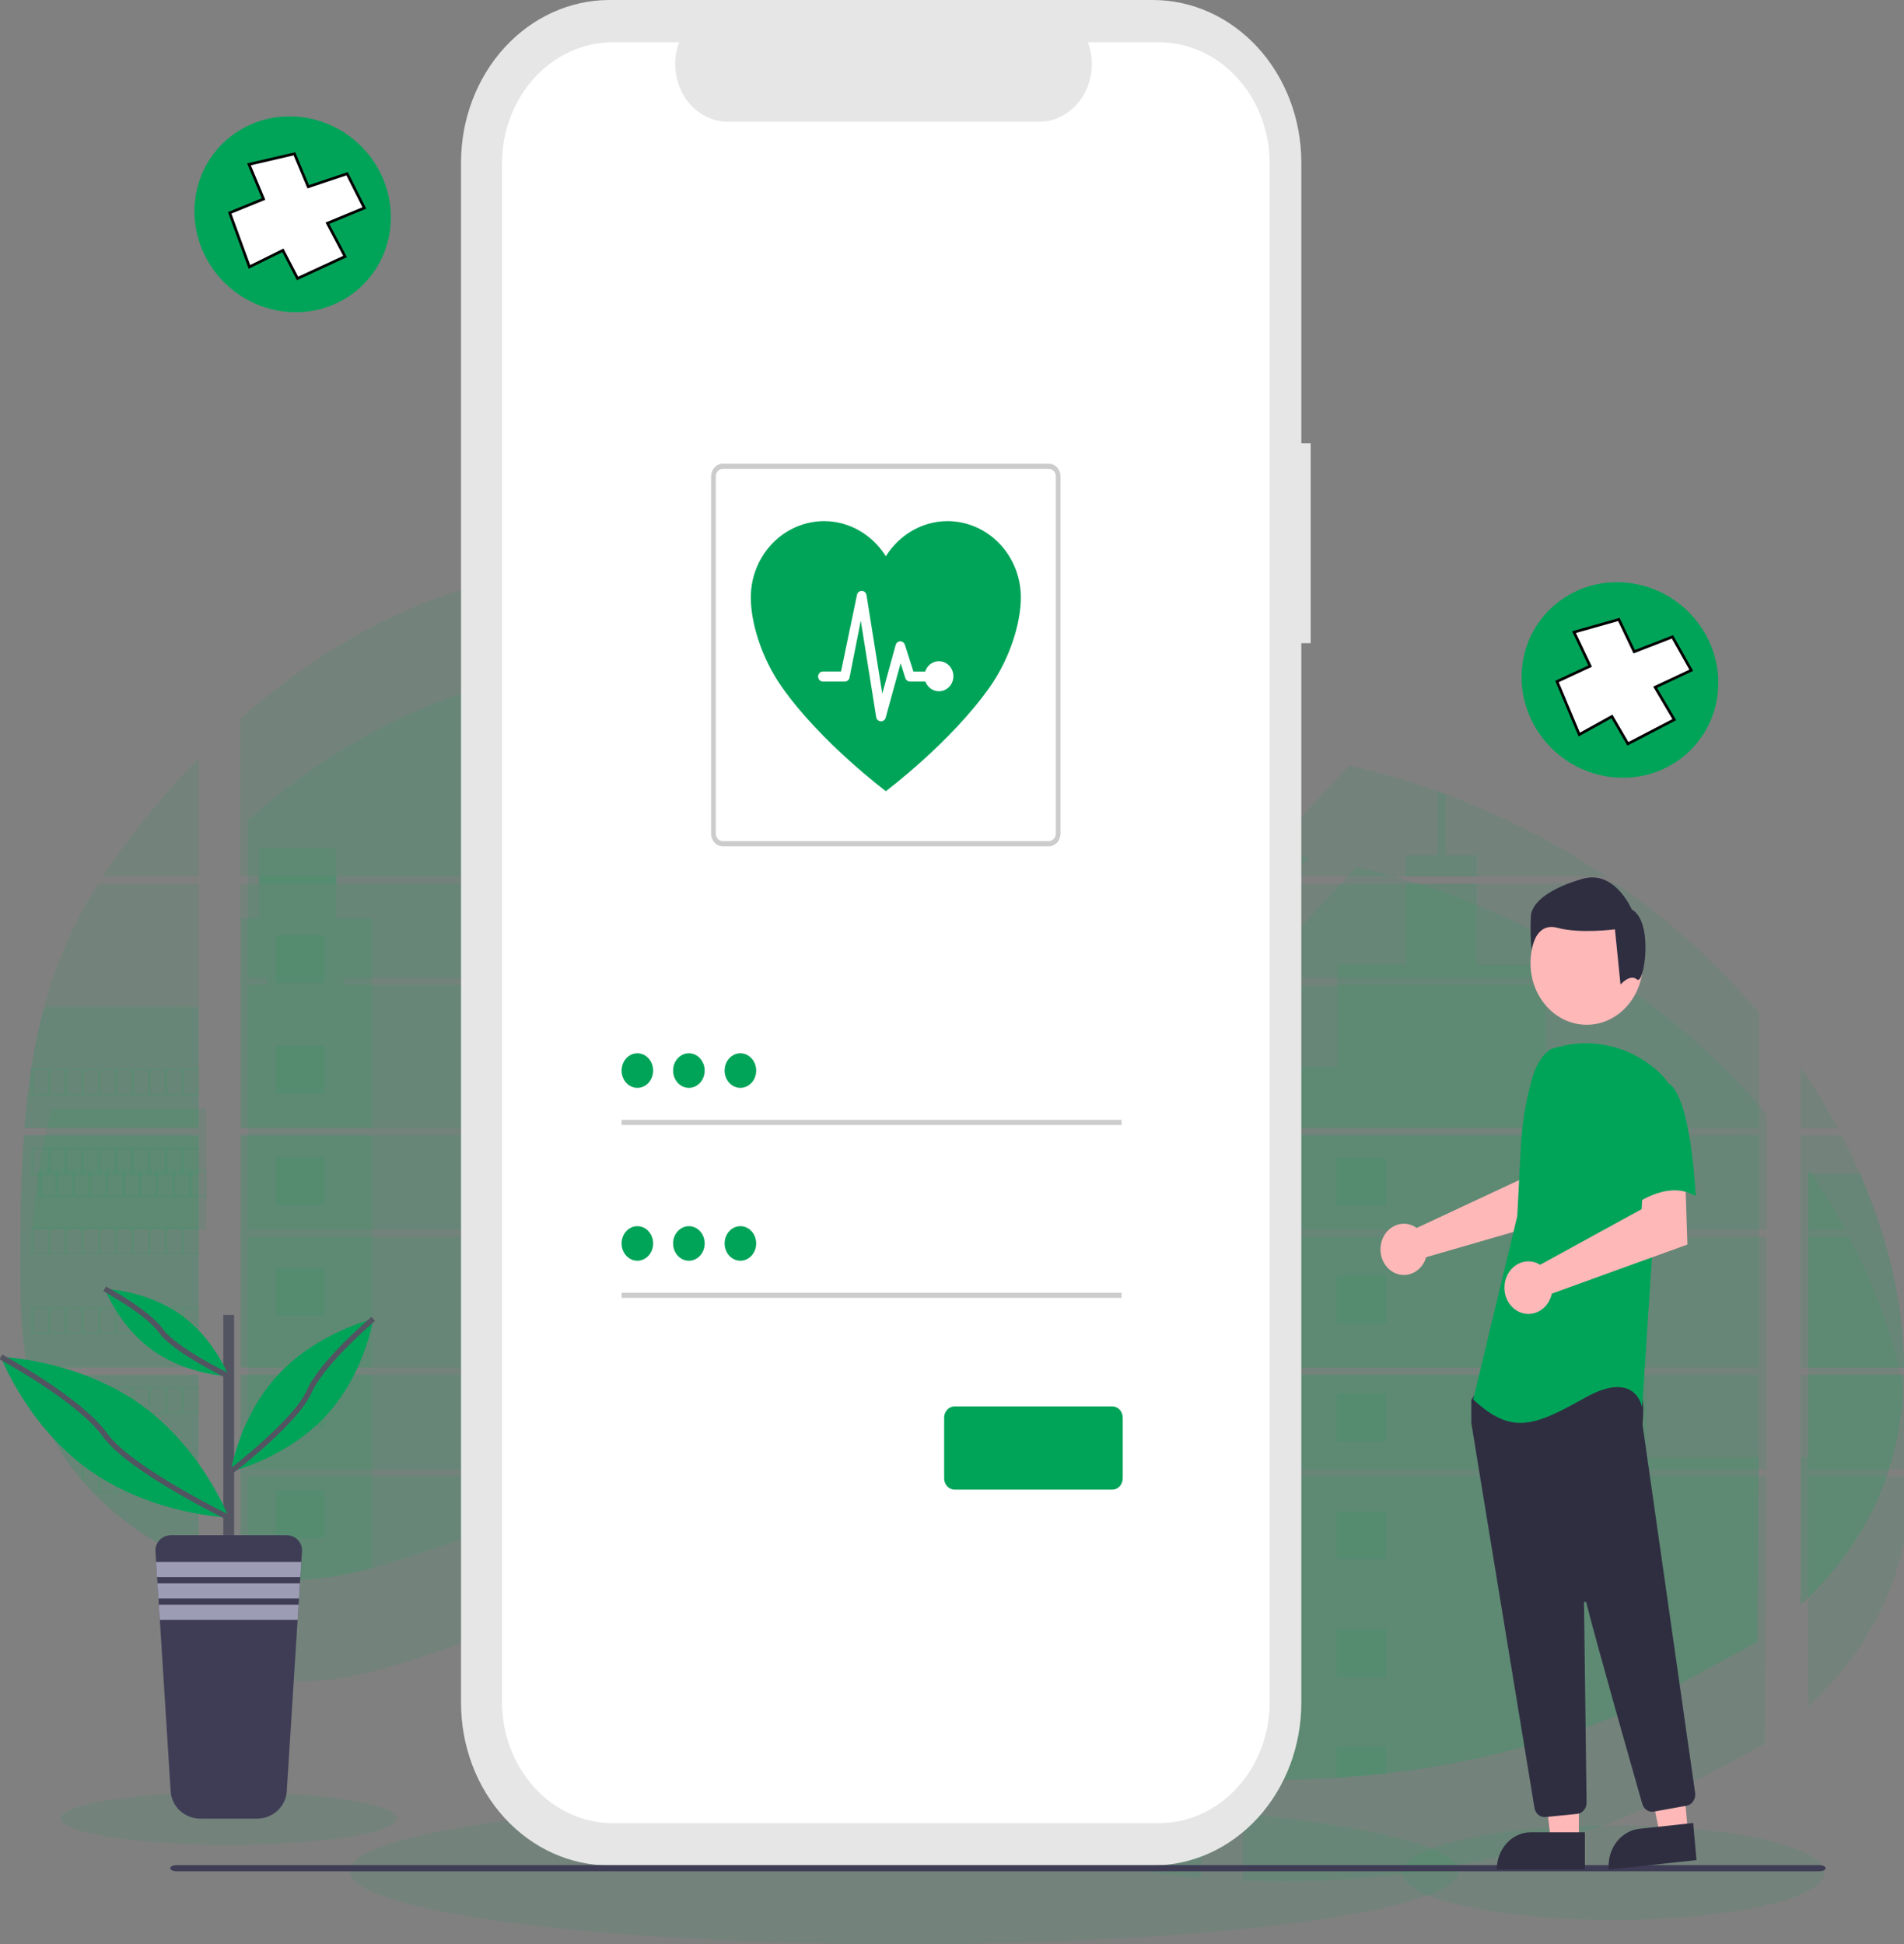 <svg width="705" height="720" viewBox="0 0 705 720" fill="none" xmlns="http://www.w3.org/2000/svg">
<rect x="0" y="0" width="705" height="720" fill="#808080" stroke="none"/>
<g id="Group 102">
<g id="Frame" clip-path="url(#clip0)">
<path id="Vector" opacity="0.1" d="M8.83 420.419H73.579V506.484H13.57C13.411 507.368 13.258 508.257 13.092 509.147H73.579V578.557C73.471 578.526 73.375 578.488 73.273 578.451C71.563 577.792 69.866 577.095 68.169 576.348L67.084 575.869C65.383 575.085 63.682 574.256 61.981 573.38C61.387 573.075 60.794 572.758 60.207 572.435C50.762 567.275 42.182 560.737 34.764 553.048C34.547 552.842 34.343 552.625 34.126 552.426C33.093 551.331 32.078 550.223 31.096 549.091L30.011 547.846C28.85 546.459 27.727 545.034 26.636 543.591C26.477 543.379 26.323 543.168 26.158 542.968C21.721 536.969 18.037 530.473 15.184 523.619C15.095 523.414 15.018 523.19 14.935 522.997C14.059 520.798 13.283 518.579 12.607 516.339C12.313 515.4 12.033 514.473 11.79 513.496C11.701 513.21 11.624 512.93 11.554 512.65C7.93 498.856 7.503 484.528 7.503 470.299C7.503 468.637 7.503 466.97 7.503 465.321C7.503 459.566 7.573 453.774 7.675 447.988C7.675 446.488 7.739 444.995 7.771 443.489C7.86 439.669 7.988 435.849 8.154 432.029C8.192 430.965 8.243 429.907 8.3 428.849C8.3 428.24 8.332 427.63 8.396 427.02C8.549 424.805 8.677 422.609 8.83 420.419Z" fill="#00A459"/>
<path id="Vector_2" opacity="0.1" d="M73.579 324.592H38.062C43.835 315.779 50.144 307.311 56.953 299.232C62.229 292.911 67.799 286.751 73.579 280.816V324.592Z" fill="#00A459"/>
<path id="Vector_3" opacity="0.1" d="M73.579 327.255V417.756H9.034C9.034 417.495 9.079 417.227 9.098 416.966C9.155 416.251 9.213 415.535 9.277 414.826C9.347 413.992 9.423 413.152 9.506 412.337C9.589 411.522 9.679 410.527 9.774 409.624C9.87 408.722 9.959 407.808 10.068 406.905C10.176 406.003 10.272 405.101 10.387 404.205C10.502 403.309 10.604 402.401 10.725 401.505C10.82 400.758 10.923 400.018 11.025 399.271C11.171 398.22 11.325 397.162 11.49 396.117C11.49 395.961 11.535 395.8 11.561 395.65C12.725 387.999 14.312 380.414 16.314 372.929C18.409 365.077 21.085 357.383 24.32 349.908C27.759 342.089 31.785 334.527 36.365 327.286L73.579 327.255Z" fill="#00A459"/>
<path id="Vector_4" opacity="0.1" d="M89.037 420.413V506.484H227.333V420.413H89.037ZM89.037 509.141V583.055C89.828 583.217 90.613 583.372 91.391 583.503C92.45 583.702 93.503 583.883 94.581 584.038C94.785 584.069 94.996 584.1 95.219 584.119C95.64 584.188 96.074 584.244 96.495 584.3C97.561 584.443 98.62 584.561 99.685 584.654C100.189 584.704 100.699 584.747 101.21 584.785L102.441 584.878C103.111 584.928 103.775 584.965 104.432 584.984C104.84 584.984 105.248 585.021 105.669 585.034C105.988 585.034 106.307 585.034 106.639 585.034C106.971 585.034 107.443 585.034 107.845 585.034C108.394 585.034 108.942 585.034 109.485 585.034H110.218C110.767 585.034 111.316 585.034 111.858 584.984H111.896C112.273 584.984 112.655 584.984 113.038 584.934C113.144 584.94 113.251 584.94 113.357 584.934C113.676 584.934 113.995 584.934 114.301 584.891H114.525L116.662 584.729C117.364 584.667 118.072 584.586 118.786 584.511L120.241 584.343C126.159 583.534 132.011 582.32 137.754 580.71C150.654 577.201 163.273 572.292 176.167 568.695C192.837 564.06 211.256 561.783 227.365 567.451V509.141H89.037ZM227.333 324.592V210.006C212.192 209.846 197.092 211.573 182.4 215.145C147.381 223.725 115.96 242.334 89.037 266.101V324.586H95.978V327.242H89.037V417.756H227.333V327.249H124.477V324.592H227.333ZM404.968 285.886C396.304 285.588 387.691 282.912 379.901 278.781C365.004 270.88 353.106 258.679 339.81 248.382C312.185 226.936 277.926 213.994 242.779 210.784V324.592H440.204L440.695 324.088L404.968 285.886ZM422.953 282.776L442.022 303.183V277.425C435.636 278.196 430.041 280.032 422.978 282.751L422.953 282.776ZM442.022 601.409V509.141H401.389C401.28 508.749 401.172 508.351 401.044 507.953C401.165 508.351 401.267 508.749 401.382 509.141H242.804V575.869C244.31 576.958 245.797 578.103 247.27 579.266C248.859 580.51 250.428 581.823 252.004 583.111L253.593 584.393C254.352 585.015 255.118 585.637 255.89 586.222C257.421 587.433 258.967 588.628 260.528 589.806C261.3 590.428 262.091 590.988 262.875 591.573C275.334 600.862 288.475 609.244 302.195 616.653C305.27 618.312 308.372 619.931 311.503 621.512C313.589 622.551 315.688 623.584 317.793 624.585C320.958 626.091 324.148 627.543 327.363 628.94C357.008 641.918 388.355 650.823 420.509 655.401C427.65 656.43 434.819 657.239 442.016 657.828V601.403H442.654L442.022 601.409ZM242.804 327.249V417.756H442.047V327.249H242.804ZM242.804 420.413V506.484H442.047V420.413H242.804ZM457.512 277.313V306.045L481.851 280.001C473.787 278.731 465.674 277.825 457.512 277.282V277.313ZM457.512 420.444V506.484H651.3V420.413L457.512 420.444ZM650.592 608.241L651.275 509.141H457.512V658.817C469.994 659.329 482.496 659.183 494.962 658.382V658.382H495.179C501.133 658.017 507.06 657.486 512.96 656.789H513.094C544.566 653.217 575.34 645.209 604.453 633.016L650.592 608.241ZM688.667 434.586C687.94 432.912 687.181 431.251 686.409 429.609C684.967 426.498 683.442 423.474 681.873 420.45H666.752V506.484H704.981C704.961 482.12 698.639 457.233 688.686 434.555L688.667 434.586ZM666.752 509.172V594.41C677.522 584.343 686.619 572.827 693.171 559.661C701.051 543.808 704.655 526.643 704.949 509.16L666.752 509.172ZM666.752 395.364V417.762H680.456C676.311 410.052 671.743 402.565 666.772 395.333L666.752 395.364ZM535.327 294.199C534.319 293.825 533.311 293.446 532.297 293.079C521.598 289.226 510.666 286.022 499.562 283.485L462.316 323.348L461.602 324.088L462.08 324.598H594.641C576.179 312.205 556.275 301.99 535.347 294.168L535.327 294.199ZM598.526 327.28H460.23L457.512 329.706V417.756H481.335H481.373H651.326V375.106C635.952 356.973 618.207 340.884 598.545 327.249L598.526 327.28Z" fill="#00A459"/>
<path id="Vector_5" opacity="0.1" d="M73.579 372.904V417.756H9.034C9.034 417.495 9.079 417.227 9.098 416.966C9.155 416.25 9.213 415.535 9.277 414.826C9.347 413.992 9.423 413.152 9.506 412.337C9.589 411.522 9.679 410.526 9.774 409.624C9.87 408.722 9.959 407.808 10.068 406.905C10.176 406.003 10.272 405.101 10.387 404.205C10.502 403.309 10.604 402.401 10.725 401.505C10.82 400.758 10.923 400.018 11.025 399.271C11.171 398.22 11.325 397.162 11.49 396.117C11.49 395.961 11.535 395.8 11.561 395.65C12.725 387.999 14.312 380.414 16.314 372.929L73.579 372.904Z" fill="#00A459"/>
<path id="Vector_6" opacity="0.1" d="M8.83 420.419H73.579V506.484H13.57C13.411 507.368 13.258 508.257 13.092 509.147H73.579V578.557C73.471 578.526 73.375 578.488 73.273 578.451C71.563 577.792 69.866 577.095 68.169 576.348L67.084 575.869C65.383 575.085 63.682 574.256 61.981 573.38C61.387 573.075 60.794 572.758 60.207 572.435C50.762 567.275 42.182 560.737 34.764 553.048C34.547 552.842 34.343 552.625 34.126 552.426C33.093 551.331 32.078 550.223 31.096 549.091L30.011 547.846C28.85 546.459 27.727 545.034 26.636 543.591C26.477 543.379 26.323 543.168 26.158 542.968C21.721 536.969 18.037 530.473 15.184 523.619C15.095 523.414 15.018 523.19 14.935 522.997C14.059 520.798 13.283 518.579 12.607 516.339C12.313 515.4 12.033 514.473 11.79 513.496C11.701 513.21 11.624 512.93 11.554 512.65C7.93 498.856 7.503 484.528 7.503 470.299C7.503 468.637 7.503 466.97 7.503 465.321C7.503 459.566 7.573 453.774 7.675 447.988C7.675 446.488 7.739 444.995 7.771 443.489C7.86 439.669 7.988 435.849 8.154 432.029C8.192 430.965 8.243 429.907 8.3 428.849C8.3 428.24 8.332 427.63 8.396 427.02C8.549 424.805 8.677 422.609 8.83 420.419Z" fill="#00A459"/>
<path id="Vector_7" opacity="0.1" d="M137.722 340.208V417.756H89.037V340.208H95.978V313.953H124.471V340.208H137.722Z" fill="#00A459"/>
<path id="Vector_8" opacity="0.1" d="M137.722 420.413H89.044V506.478H137.722V420.413Z" fill="#00A459"/>
<path id="Vector_9" opacity="0.1" d="M89.037 509.147H137.722V580.697C131.979 582.306 126.127 583.518 120.209 584.324L118.754 584.499C118.04 584.579 117.332 584.648 116.63 584.716C115.928 584.785 115.201 584.834 114.493 584.878H114.269C113.963 584.878 113.631 584.915 113.332 584.922H113.006C112.623 584.922 112.241 584.959 111.858 584.971C111.316 585.002 110.773 585.009 110.218 585.015C109.982 585.015 109.759 585.015 109.523 585.015C108.974 585.015 108.432 585.015 107.883 585.015H106.677C106.352 585.015 106.039 585.015 105.701 585.015L104.47 584.971C103.832 584.971 103.143 584.903 102.479 584.859L101.255 584.772L99.73 584.635C98.658 584.542 97.593 584.424 96.54 584.281L95.264 584.107L94.626 584.019C93.56 583.858 92.508 583.683 91.436 583.484C90.651 583.354 89.873 583.192 89.082 583.036L89.037 509.147Z" fill="#00A459"/>
<path id="Vector_10" opacity="0.1" d="M442.048 331.05H401.906V417.75H442.048V331.05Z" fill="#00A459"/>
<path id="Vector_11" opacity="0.1" d="M442.054 420.413V506.484H242.804V469.359H348.933V491.26H401.905V420.413H442.054Z" fill="#00A459"/>
<path id="Vector_12" opacity="0.1" d="M442.685 601.428H442.047V657.89C434.859 657.297 427.693 656.49 420.547 655.47C388.377 650.877 357.017 641.953 327.363 628.953C318.801 625.195 310.414 621.093 302.201 616.646C288.482 609.234 275.338 600.852 262.875 591.567C259.745 589.227 256.655 586.834 253.605 584.387C251.494 582.688 249.395 580.946 247.27 579.254C245.796 578.09 244.31 576.946 242.804 575.851V509.147H401.376C401.267 508.749 401.159 508.351 401.044 507.959C401.165 508.351 401.28 508.749 401.388 509.147H442.047V601.391C442.264 601.397 442.475 601.416 442.685 601.428Z" fill="#00A459"/>
<path id="Vector_13" opacity="0.1" d="M546.741 324.592H520.584V316.665H532.31V293.054C533.327 293.415 534.339 293.786 535.347 294.168V316.665H546.741V324.592Z" fill="#00A459"/>
<path id="Vector_14" opacity="0.1" d="M609.761 417.756H481.347C481.347 417.756 481.347 417.756 481.392 417.787L481.335 417.756H457.512V331.056H464.262V395.14H495.109V357.188H520.59V327.255H546.747V357.212H572.228V395.165H609.761V417.756Z" fill="#00A459"/>
<path id="Vector_15" opacity="0.1" d="M457.512 420.413V506.484H609.761V420.413H457.512ZM651.09 607.799L651.3 539.671H609.761V509.185H457.512V658.817C469.994 659.329 482.496 659.183 494.962 658.382V658.382H495.179C501.133 658.017 507.06 657.486 512.96 656.789H513.094C544.566 653.217 575.34 645.209 604.453 633.016" fill="#00A459"/>
<path id="Vector_16" opacity="0.1" d="M669.458 509.147H704.974C704.662 526.624 701.064 543.79 693.191 559.643C686.639 572.814 677.535 584.331 666.778 594.391V539.64H669.458V509.147Z" fill="#00A459"/>
<path id="Vector_17" opacity="0.1" d="M704.993 506.484H669.458V434.555H688.686C698.639 457.233 704.961 482.12 704.993 506.484Z" fill="#00A459"/>
<path id="Vector_18" opacity="0.1" d="M442.054 355.153H420.548V382.336H442.054V355.153Z" fill="#00A459"/>
<path id="Vector_19" opacity="0.1" d="M442.054 411.497H420.548V417.756H442.054V411.497Z" fill="#00A459"/>
<path id="Vector_20" opacity="0.1" d="M442.054 420.413H420.548V438.674H442.054V420.413Z" fill="#00A459"/>
<path id="Vector_21" opacity="0.1" d="M442.054 467.841H420.548V495.024H442.054V467.841Z" fill="#00A459"/>
<path id="Vector_22" opacity="0.1" d="M442.054 524.185H420.548V551.368H442.054V524.185Z" fill="#00A459"/>
<path id="Vector_23" opacity="0.1" d="M442.048 601.391C442.265 601.391 442.475 601.391 442.686 601.428H442.048V607.743H420.548V580.529H442.048V601.391Z" fill="#00A459"/>
<path id="Vector_24" opacity="0.1" d="M442.048 636.861V657.859C434.86 657.266 427.693 656.459 420.548 655.439V636.861H442.048Z" fill="#00A459"/>
<path id="Vector_25" opacity="0.1" d="M334.974 504.487H242.804V506.484H334.974V504.487Z" fill="#00A459"/>
<path id="Vector_26" opacity="0.1" d="M334.974 509.141H242.804V516.794H334.974V509.141Z" fill="#00A459"/>
<path id="Vector_27" opacity="0.1" d="M334.974 541.88H242.804V554.186H334.974V541.88Z" fill="#00A459"/>
<path id="Vector_28" opacity="0.1" d="M334.968 579.272V591.579H262.876C259.745 589.248 256.653 586.855 253.599 584.399C251.488 582.701 249.395 580.958 247.264 579.272H334.968Z" fill="#00A459"/>
<path id="Vector_29" opacity="0.1" d="M334.968 616.659V628.953H327.357C318.804 625.191 310.418 621.087 302.201 616.64L334.968 616.659Z" fill="#00A459"/>
<path id="Vector_30" opacity="0.1" d="M513.113 428.756H494.969V446.451H513.113V428.756Z" fill="#00A459"/>
<path id="Vector_31" opacity="0.1" d="M120.254 346.312H102.109V364.007H120.254V346.312Z" fill="#00A459"/>
<path id="Vector_32" opacity="0.1" d="M120.254 387.413H102.109V405.107H120.254V387.413Z" fill="#00A459"/>
<path id="Vector_33" opacity="0.1" d="M120.254 428.514H102.109V446.208H120.254V428.514Z" fill="#00A459"/>
<path id="Vector_34" opacity="0.1" d="M120.254 469.608H102.109V487.303H120.254V469.608Z" fill="#00A459"/>
<path id="Vector_35" opacity="0.1" d="M120.254 510.709H102.109V528.403H120.254V510.709Z" fill="#00A459"/>
<path id="Vector_36" opacity="0.1" d="M120.254 551.81H102.109V569.504H120.254V551.81Z" fill="#00A459"/>
<path id="Vector_37" opacity="0.1" d="M582.379 428.756H564.234V446.451H582.379V428.756Z" fill="#00A459"/>
<path id="Vector_38" opacity="0.1" d="M513.113 472.402H494.969V490.096H513.113V472.402Z" fill="#00A459"/>
<path id="Vector_39" opacity="0.1" d="M582.379 472.402H564.234V490.096H582.379V472.402Z" fill="#00A459"/>
<path id="Vector_40" opacity="0.1" d="M513.113 516.041H494.969V533.735H513.113V516.041Z" fill="#00A459"/>
<path id="Vector_41" opacity="0.1" d="M582.379 516.041H564.234V533.735H582.379V516.041Z" fill="#00A459"/>
<path id="Vector_42" opacity="0.1" d="M513.113 559.686H494.969V577.381H513.113V559.686Z" fill="#00A459"/>
<path id="Vector_43" opacity="0.1" d="M582.379 559.686H564.234V577.381H582.379V559.686Z" fill="#00A459"/>
<path id="Vector_44" opacity="0.1" d="M513.113 603.332H494.969V621.026H513.113V603.332Z" fill="#00A459"/>
<path id="Vector_45" opacity="0.1" d="M582.379 603.332H564.234V621.026H582.379V603.332Z" fill="#00A459"/>
<path id="Vector_46" opacity="0.1" d="M494.969 658.382V646.971H513.107V656.758L494.969 658.382Z" fill="#00A459"/>
<path id="Vector_47" opacity="0.1" d="M11.483 395.638V405.761H73.579V395.638H11.483ZM17.672 405.126H12.606V396.26H17.71L17.672 405.126ZM23.854 405.126H18.75V396.26H23.854V405.126ZM30.023 405.126H24.919V396.26H30.023V405.126ZM36.205 405.126H31.108V396.26H36.212L36.205 405.126ZM42.381 405.126H37.277V396.26H42.381V405.126ZM48.563 405.126H43.459V396.26H48.563V405.126ZM54.745 405.126H49.641V396.26H54.745V405.126ZM60.921 405.126H55.817V396.26H60.921V405.126ZM67.097 405.126H61.993V396.26H67.097V405.126ZM73.272 405.126H68.168V396.26H73.272V405.126Z" fill="#00A459"/>
<path id="Vector_48" opacity="0.1" d="M91.835 458.023V544.094H230.132V458.023H91.835ZM91.835 546.751V620.665C92.627 620.827 93.411 620.983 94.19 621.113C95.249 621.312 96.301 621.493 97.379 621.648C97.584 621.679 97.794 621.711 98.017 621.729C98.439 621.798 98.872 621.854 99.293 621.91C100.359 622.053 101.418 622.171 102.483 622.264C102.987 622.314 103.498 622.358 104.008 622.395L105.24 622.488C105.909 622.538 106.573 622.575 107.23 622.594C107.638 622.594 108.047 622.631 108.468 622.644C108.787 622.644 109.106 622.644 109.437 622.644C109.769 622.644 110.241 622.644 110.643 622.644C111.192 622.644 111.741 622.644 112.283 622.644H113.017C113.565 622.644 114.114 622.644 114.656 622.594H114.694C115.071 622.594 115.454 622.594 115.836 622.544C115.943 622.55 116.049 622.55 116.155 622.544C116.474 622.544 116.793 622.544 117.1 622.501H117.323L119.46 622.339C120.162 622.277 120.87 622.196 121.585 622.121L123.039 621.953C128.957 621.145 134.809 619.93 140.552 618.32C153.452 614.811 166.071 609.902 178.965 606.306C195.636 601.67 214.054 599.393 230.164 605.061V546.751H91.835ZM230.132 362.202V247.616C214.991 247.456 199.891 249.183 185.198 252.755C150.179 261.335 118.758 279.944 91.835 303.712V362.196H98.777V364.852H91.835V455.366H230.132V364.859H127.276V362.202H230.132ZM407.766 323.497C399.102 323.198 390.489 320.523 382.7 316.391C367.803 308.49 355.904 296.289 342.609 285.992C314.984 264.546 280.724 251.604 245.577 248.394V362.202H443.002L443.493 361.698L407.766 323.497ZM425.751 320.386L444.82 340.793V315.035C438.434 315.807 432.839 317.642 425.776 320.361L425.751 320.386ZM444.82 639.019V546.751H404.187C404.078 546.359 403.97 545.961 403.842 545.563C403.964 545.961 404.066 546.359 404.181 546.751H245.603V613.479C247.108 614.568 248.595 615.713 250.069 616.876C251.657 618.121 253.227 619.433 254.803 620.721L256.391 622.003C257.15 622.625 257.916 623.247 258.688 623.832C260.219 625.043 261.765 626.238 263.326 627.416C264.098 628.038 264.889 628.598 265.674 629.183C278.132 638.472 291.274 646.854 304.993 654.263C308.068 655.922 311.171 657.542 314.301 659.122C316.387 660.161 318.486 661.194 320.592 662.195C323.756 663.701 326.946 665.153 330.161 666.551C359.806 679.528 391.154 688.433 423.307 693.012C430.449 694.04 437.617 694.849 444.814 695.438V639.013H445.452L444.82 639.019ZM245.603 364.859V455.366H444.846V364.859H245.603ZM245.603 458.023V544.094H444.846V458.023H245.603ZM460.311 314.923V343.655L484.65 317.611C476.586 316.342 468.473 315.435 460.311 314.892V314.923ZM460.311 458.054V544.094H654.099V458.023L460.311 458.054ZM653.391 645.851L654.073 546.751H460.311V696.427C472.793 696.939 485.294 696.793 497.76 695.992V695.992H497.977C503.932 695.627 509.859 695.096 515.758 694.399H515.892C547.364 690.827 578.138 682.819 607.251 670.626L653.391 645.851ZM691.466 472.196C690.738 470.522 689.979 468.861 689.207 467.219C687.765 464.108 686.24 461.084 684.671 458.06H669.551V544.094H707.779C707.76 519.73 701.437 494.843 691.485 472.165L691.466 472.196ZM669.551 546.782V632.02C680.32 621.953 689.418 610.437 695.97 597.272C703.849 581.419 707.453 564.253 707.747 546.77L669.551 546.782ZM669.551 432.974V455.372H683.255C679.109 447.662 674.541 440.175 669.57 432.943L669.551 432.974ZM538.126 331.809C537.118 331.436 536.11 331.056 535.095 330.689C524.397 326.836 513.464 323.632 502.36 321.095L465.115 360.958L464.4 361.698L464.879 362.208H597.439C578.977 349.815 559.073 339.6 538.145 331.778L538.126 331.809ZM601.325 364.89H463.028L460.311 367.316V455.366H484.133H484.171H654.124V412.716C638.75 394.584 621.006 378.494 601.344 364.859L601.325 364.89Z" fill="#00A459"/>
<path id="Vector_49" opacity="0.1" d="M76.377 410.514V455.366H11.832C11.832 455.105 11.877 454.837 11.896 454.576C11.953 453.861 12.011 453.145 12.075 452.436C12.145 451.602 12.221 450.762 12.304 449.947C12.387 449.132 12.476 448.137 12.572 447.234C12.668 446.332 12.757 445.418 12.866 444.516C12.974 443.613 13.07 442.711 13.185 441.815C13.299 440.919 13.402 440.011 13.523 439.115C13.618 438.368 13.72 437.628 13.822 436.882C13.969 435.83 14.122 434.772 14.288 433.727C14.288 433.572 14.333 433.41 14.358 433.26C15.523 425.609 17.11 418.024 19.111 410.539L76.377 410.514Z" fill="#00A459"/>
<path id="Vector_50" opacity="0.1" d="M14.282 433.248V443.371H76.377V433.248H14.282ZM20.47 442.736H15.405V433.87H20.509L20.47 442.736ZM26.652 442.736H21.548V433.87H26.652V442.736ZM32.822 442.736H27.718V433.87H32.822V442.736ZM39.004 442.736H33.906V433.87H39.01L39.004 442.736ZM45.179 442.736H40.075V433.87H45.179V442.736ZM51.361 442.736H46.258V433.87H51.361V442.736ZM57.544 442.736H52.44V433.87H57.544V442.736ZM63.719 442.736H58.615V433.87H63.719V442.736ZM69.895 442.736H64.791V433.87H69.895V442.736ZM76.071 442.736H70.967V433.87H76.071V442.736Z" fill="#00A459"/>
<path id="Vector_51" opacity="0.1" d="M11.483 425.092V435.214H73.579V425.092H11.483ZM17.672 434.573H12.606V425.732H17.71L17.672 434.573ZM23.854 434.573H18.75V425.732H23.854V434.573ZM30.023 434.573H24.919V425.732H30.023V434.573ZM36.205 434.573H31.108V425.732H36.212L36.205 434.573ZM42.381 434.573H37.277V425.732H42.381V434.573ZM48.563 434.573H43.459V425.732H48.563V434.573ZM54.745 434.573H49.641V425.732H54.745V434.573ZM60.921 434.573H55.817V425.732H60.921V434.573ZM67.097 434.573H61.993V425.732H67.097V434.573ZM73.272 434.573H68.168V425.732H73.272V434.573Z" fill="#00A459"/>
<path id="Vector_52" opacity="0.1" d="M11.483 454.558V464.699H73.579V454.558H11.483ZM17.672 464.04H12.606V455.192H17.71L17.672 464.04ZM23.854 464.04H18.75V455.192H23.854V464.04ZM30.023 464.04H24.919V455.192H30.023V464.04ZM36.205 464.04H31.108V455.192H36.212L36.205 464.04ZM42.381 464.04H37.277V455.192H42.381V464.04ZM48.563 464.04H43.459V455.192H48.563V464.04ZM54.745 464.04H49.641V455.192H54.745V464.04ZM60.921 464.04H55.817V455.192H60.921V464.04ZM67.097 464.04H61.993V455.192H67.097V464.04ZM73.272 464.04H68.168V455.192H73.272V464.04Z" fill="#00A459"/>
<path id="Vector_53" opacity="0.1" d="M11.483 484.024V494.134H73.579V484.024H11.483ZM17.672 493.506H12.606V484.652H17.71L17.672 493.506ZM23.854 493.506H18.75V484.652H23.854V493.506ZM30.023 493.506H24.919V484.652H30.023V493.506ZM36.205 493.506H31.108V484.652H36.212L36.205 493.506ZM42.381 493.506H37.277V484.652H42.381V493.506ZM48.563 493.506H43.459V484.652H48.563V493.506ZM54.745 493.506H49.641V484.652H54.745V493.506ZM60.921 493.506H55.817V484.652H60.921V493.506ZM67.097 493.506H61.993V484.652H67.097V493.506ZM73.272 493.506H68.168V484.652H73.272V493.506Z" fill="#00A459"/>
<path id="Vector_54" opacity="0.1" d="M11.752 513.484C12 514.436 12.281 515.387 12.575 516.327V514.118H17.678V522.966H14.948C15.031 523.171 15.114 523.395 15.197 523.588H73.579V513.484H11.752ZM23.873 522.966H18.769V514.118H23.873V522.966ZM30.043 522.966H24.939V514.118H30.043V522.966ZM36.225 522.966H31.108V514.118H36.212L36.225 522.966ZM42.4 522.966H37.296V514.118H42.4V522.966ZM48.582 522.966H43.478V514.118H48.582V522.966ZM54.764 522.966H49.661V514.118H54.764V522.966ZM60.94 522.966H55.836V514.118H60.94V522.966ZM67.116 522.966H62.012V514.118H67.116V522.966ZM73.292 522.966H68.188V514.118H73.292V522.966Z" fill="#00A459"/>
<path id="Vector_55" opacity="0.1" d="M26.17 542.95C26.329 543.149 26.483 543.373 26.648 543.572H30.023V547.821C30.387 548.244 30.744 548.668 31.114 549.066V543.547H36.218V552.425H34.151C34.355 552.631 34.553 552.849 34.789 553.048H73.598V542.95H26.17ZM42.381 552.425H37.277V543.584H42.381V552.425ZM48.563 552.425H43.459V543.584H48.563V552.425ZM54.745 552.425H49.641V543.584H54.745V552.425ZM60.921 552.425H55.817V543.584H60.921V552.425ZM67.097 552.425H61.993V543.584H67.097V552.425ZM73.272 552.425H68.168V543.584H73.272V552.425Z" fill="#00A459"/>
<path id="Vector_56" opacity="0.1" d="M60.232 572.41C60.812 572.733 61.406 573.032 62.005 573.356V573.044H67.109V575.844L68.194 576.336V573.044H73.298V578.426C73.396 578.474 73.498 578.511 73.604 578.538V572.41H60.232Z" fill="#00A459"/>
<path id="Vector_57" opacity="0.1" d="M481.347 417.756H481.386H481.347ZM442.047 601.384H442.685H442.047ZM401.044 507.953C401.165 508.351 401.267 508.749 401.382 509.141C401.28 508.749 401.172 508.351 401.044 507.953ZM481.347 417.737H481.386H481.347ZM96.004 324.573V327.23H124.503V324.573H96.004ZM442.047 601.384H442.685H442.047ZM401.044 507.953C401.165 508.351 401.267 508.749 401.382 509.141C401.28 508.749 401.172 508.351 401.044 507.953ZM481.347 417.737H481.386H481.347ZM442.047 601.366H442.685H442.047ZM401.044 507.953C401.165 508.351 401.267 508.749 401.382 509.141C401.28 508.749 401.172 508.351 401.044 507.953Z" fill="#00A459"/>
<path id="Vector_58" opacity="0.1" d="M84.68 683.219C119.013 683.219 146.845 678.859 146.845 673.482C146.845 668.104 119.013 663.745 84.68 663.745C50.347 663.745 22.515 668.104 22.515 673.482C22.515 678.859 50.347 683.219 84.68 683.219Z" fill="#00A459"/>
<path id="Vector_59" d="M86.683 486.954H82.683V574.786H86.683V486.954Z" fill="#535461"/>
<path id="Vector_60" d="M111.82 574.519L111.571 578.476L111.214 584.075L111.067 586.402L110.716 592.002L110.563 594.329L110.206 599.928L106.174 663.434C105.998 666.166 104.762 668.731 102.716 670.605C100.671 672.48 97.969 673.524 95.162 673.525H74.198C71.391 673.524 68.69 672.48 66.646 670.605C64.601 668.73 63.366 666.166 63.192 663.434L59.179 599.885L58.822 594.285L58.675 591.958L58.318 586.359L58.172 584.032L57.814 578.432L57.559 574.475C57.515 573.714 57.63 572.951 57.899 572.235C58.168 571.518 58.584 570.863 59.121 570.309C59.659 569.755 60.307 569.314 61.026 569.013C61.745 568.712 62.519 568.557 63.301 568.558H106.18C106.959 568.565 107.729 568.727 108.441 569.035C109.154 569.343 109.794 569.79 110.322 570.348C110.851 570.907 111.256 571.565 111.514 572.282C111.771 573 111.876 573.761 111.82 574.519V574.519Z" fill="#3F3D56"/>
<path id="Vector_61" d="M111.571 578.476L111.214 584.057H58.146L57.789 578.476H111.571Z" fill="#9D9CB5"/>
<path id="Vector_62" d="M111.067 586.384L110.716 591.971H58.65L58.293 586.384H111.067Z" fill="#9D9CB5"/>
<path id="Vector_63" d="M110.563 594.304L110.212 599.885H59.154L58.797 594.304H110.563Z" fill="#9D9CB5"/>
<path id="Vector_64" d="M51.683 519.874C74.976 536.311 84.699 562.02 84.699 562.02C84.699 562.02 56.627 561.08 33.328 544.642C10.029 528.204 0.325 502.503 0.325 502.503C0.325 502.503 28.384 503.436 51.683 519.874Z" fill="#00A459"/>
<path id="Vector_65" d="M0.306 502.503C0.306 502.503 29.449 518.275 38.796 531.334C48.142 544.393 84.699 562.02 84.699 562.02" stroke="#535461" stroke-width="2" stroke-miterlimit="10"/>
<path id="Vector_66" d="M66.72 486.762C79.397 495.702 84.699 509.695 84.699 509.695C84.699 509.695 69.419 509.185 56.736 500.244C44.053 491.303 38.764 477.305 38.764 477.305C38.764 477.305 54.037 477.815 66.72 486.762Z" fill="#00A459"/>
<path id="Vector_67" d="M38.764 477.305C38.764 477.305 54.624 485.89 59.709 492.996C64.793 500.101 84.699 509.695 84.699 509.695" stroke="#535461" stroke-width="2" stroke-miterlimit="10"/>
<path id="Vector_68" d="M103.105 508.985C88.54 524.596 85.458 544.997 85.458 544.997C85.458 544.997 105.995 540.082 120.547 524.465C135.1 508.848 138.194 488.454 138.194 488.454C138.194 488.454 117.67 493.375 103.105 508.985Z" fill="#00A459"/>
<path id="Vector_69" d="M138.207 488.46C138.207 488.46 119.233 504.462 114.41 515.487C109.587 526.512 85.458 544.997 85.458 544.997" stroke="#535461" stroke-width="2" stroke-miterlimit="10"/>
<path id="Vector_70" d="M531.761 454.564L531.952 454.371L531.761 454.564Z" fill="#FFB0B1"/>
</g>
<g id="Group 29">
<path id="Vector_71" opacity="0.1" d="M597.391 711C640.594 711 675.618 703.165 675.618 693.5C675.618 683.835 640.594 676 597.391 676C554.187 676 519.163 683.835 519.163 693.5C519.163 703.165 554.187 711 597.391 711Z" fill="#00A459"/>
<path id="Vector_72" opacity="0.1" d="M334.806 720C448.181 720 540.09 707.912 540.09 693C540.09 678.088 448.181 666 334.806 666C221.43 666 129.521 678.088 129.521 693C129.521 707.912 221.43 720 334.806 720Z" fill="#00A459"/>
<g id="Frame_2" clip-path="url(#clip1)">
<path id="Path 22" d="M485.308 164.172H481.842V60.187C481.842 52.283 480.42 44.456 477.658 37.154C474.895 29.852 470.847 23.217 465.743 17.628C460.639 12.039 454.579 7.606 447.91 4.581C441.242 1.557 434.094 0 426.876 0H225.671C211.094 0 197.113 6.341 186.805 17.628C176.497 28.915 170.706 44.224 170.706 60.187V630.67C170.706 638.574 172.127 646.4 174.89 653.702C177.652 661.004 181.701 667.639 186.805 673.228C191.909 678.817 197.968 683.25 204.637 686.275C211.306 689.3 218.453 690.856 225.671 690.856H426.876C441.454 690.856 455.434 684.515 465.742 673.228C476.05 661.941 481.841 646.632 481.841 630.67V238.191H485.307L485.308 164.172Z" fill="#E6E6E6"/>
<path id="Path 23" d="M429.094 15.653H402.832C404.04 18.895 404.501 22.413 404.175 25.897C403.848 29.381 402.744 32.723 400.96 35.629C399.176 38.536 396.767 40.917 393.944 42.563C391.122 44.21 387.972 45.071 384.774 45.071H269.506C266.308 45.071 263.16 44.209 260.337 42.563C257.515 40.916 255.105 38.535 253.322 35.628C251.538 32.722 250.434 29.38 250.108 25.896C249.781 22.413 250.242 18.895 251.45 15.653H226.92C216.033 15.653 205.593 20.388 197.895 28.817C190.197 37.246 185.872 48.679 185.872 60.599V630.254C185.872 642.175 190.197 653.607 197.895 662.036C205.593 670.466 216.033 675.201 226.92 675.201H429.094C439.981 675.201 450.421 670.466 458.119 662.036C465.817 653.607 470.142 642.175 470.142 630.254V630.254V60.598C470.142 48.678 465.817 37.246 458.119 28.817C450.421 20.388 439.98 15.653 429.094 15.653V15.653Z" fill="white"/>
<path id="Path 8" d="M388.348 313.412H267.628C266.479 313.411 265.377 312.91 264.565 312.021C263.752 311.131 263.295 309.924 263.293 308.666V176.481C263.295 175.222 263.752 174.016 264.565 173.126C265.377 172.236 266.479 171.736 267.628 171.734H388.348C389.497 171.736 390.599 172.236 391.411 173.126C392.224 174.016 392.681 175.222 392.682 176.481V308.666C392.681 309.924 392.224 311.131 391.411 312.021C390.599 312.91 389.497 313.411 388.348 313.412V313.412ZM267.628 173.634C266.939 173.635 266.278 173.935 265.79 174.469C265.302 175.003 265.028 175.727 265.028 176.482V308.667C265.028 309.422 265.302 310.146 265.79 310.68C266.278 311.213 266.939 311.514 267.628 311.514H388.348C389.037 311.514 389.698 311.213 390.186 310.68C390.673 310.146 390.948 309.422 390.948 308.667V176.482C390.948 175.727 390.673 175.003 390.186 174.469C389.698 173.935 389.037 173.635 388.348 173.634H267.628Z" fill="#CCCCCC"/>
<path id="Rectangle 1" d="M415.302 414.739H230.155V416.637H415.302V414.739Z" fill="#CCCCCC"/>
<path id="Ellipse 2" d="M236.002 402.884C239.232 402.884 241.849 400.017 241.849 396.481C241.849 392.945 239.232 390.079 236.002 390.079C232.773 390.079 230.155 392.945 230.155 396.481C230.155 400.017 232.773 402.884 236.002 402.884Z" fill="#00A459"/>
<path id="Rectangle 2" d="M415.302 478.759H230.155V480.658H415.302V478.759Z" fill="#CCCCCC"/>
<path id="Ellipse 3" d="M236.002 466.905C239.232 466.905 241.849 464.038 241.849 460.503C241.849 456.967 239.232 454.1 236.002 454.1C232.773 454.1 230.155 456.967 230.155 460.503C230.155 464.038 232.773 466.905 236.002 466.905Z" fill="#00A459"/>
<path id="Vector_73" d="M411.914 551.662H353.403C352.392 551.661 351.423 551.221 350.708 550.438C349.993 549.656 349.591 548.595 349.59 547.488V525.032C349.591 523.926 349.993 522.865 350.708 522.082C351.423 521.3 352.392 520.859 353.403 520.858H411.914C412.925 520.859 413.894 521.3 414.608 522.082C415.323 522.865 415.725 523.926 415.726 525.032V547.488C415.725 548.595 415.323 549.656 414.608 550.438C413.894 551.221 412.925 551.661 411.914 551.662V551.662Z" fill="#00A459"/>
<path id="Ellipse 7" d="M255.075 402.884C258.304 402.884 260.922 400.017 260.922 396.481C260.922 392.945 258.304 390.079 255.075 390.079C251.846 390.079 249.228 392.945 249.228 396.481C249.228 400.017 251.846 402.884 255.075 402.884Z" fill="#00A459"/>
<path id="Ellipse 8" d="M274.148 402.884C277.377 402.884 279.995 400.017 279.995 396.481C279.995 392.945 277.377 390.079 274.148 390.079C270.919 390.079 268.301 392.945 268.301 396.481C268.301 400.017 270.919 402.884 274.148 402.884Z" fill="#00A459"/>
<path id="Ellipse 9" d="M255.075 466.905C258.304 466.905 260.922 464.038 260.922 460.503C260.922 456.967 258.304 454.1 255.075 454.1C251.846 454.1 249.228 456.967 249.228 460.503C249.228 464.038 251.846 466.905 255.075 466.905Z" fill="#00A459"/>
<path id="Ellipse 10" d="M274.148 466.905C277.377 466.905 279.995 464.038 279.995 460.503C279.995 456.967 277.377 454.1 274.148 454.1C270.919 454.1 268.301 456.967 268.301 460.503C268.301 464.038 270.919 466.905 274.148 466.905Z" fill="#00A459"/>
<path id="Path 88" d="M673.644 693H65.4C64.098 693 63.043 692.493 63.043 691.87C63.043 691.247 64.098 690.739 65.4 690.739H673.644C674.945 690.739 676 691.246 676 691.87C676 692.494 674.945 693 673.644 693Z" fill="#3F3D56"/>
<path id="Vector_74" d="M523.367 454.032C523.783 454.24 524.183 454.484 524.563 454.762L562.559 437.005L563.916 426.045L579.098 425.943L578.201 451.08L528.05 465.602C527.944 465.984 527.818 466.358 527.671 466.723C526.945 468.417 525.779 469.839 524.319 470.81C522.858 471.781 521.168 472.257 519.461 472.18C517.754 472.103 516.106 471.475 514.723 470.375C513.341 469.275 512.286 467.753 511.692 465.999C511.097 464.245 510.989 462.337 511.381 460.516C511.773 458.695 512.647 457.042 513.895 455.763C515.142 454.485 516.707 453.638 518.392 453.33C520.078 453.022 521.808 453.266 523.367 454.032V454.032Z" fill="#FFB8B8"/>
<path id="Vector_75" d="M584.62 681.817H574.234L569.293 637.952L584.621 637.953L584.62 681.817Z" fill="#FFB8B8"/>
<path id="Vector_76" d="M566.815 678.567H586.845V692.376H554.203C554.203 688.714 555.532 685.201 557.897 682.612C560.262 680.022 563.47 678.567 566.815 678.567Z" fill="#2F2E41"/>
<path id="Vector_77" d="M625.012 678.603L614.676 679.718L605.831 636.595L621.086 634.95L625.012 678.603Z" fill="#FFB8B8"/>
<path id="Vector_78" d="M607.002 677.281L626.936 675.131L628.172 688.874L595.688 692.377C595.526 690.572 595.689 688.75 596.17 687.015C596.651 685.28 597.439 683.665 598.49 682.263C599.54 680.861 600.833 679.7 602.294 678.845C603.754 677.99 605.354 677.458 607.002 677.281Z" fill="#2F2E41"/>
<path id="Vector_79" d="M587.511 379.52C599.002 379.52 608.318 369.319 608.318 356.736C608.318 344.154 599.002 333.953 587.511 333.953C576.019 333.953 566.704 344.154 566.704 356.736C566.704 369.319 576.019 379.52 587.511 379.52Z" fill="#FFB8B8"/>
<path id="Vector_80" d="M571.912 672.946C571.02 672.948 570.155 672.606 569.471 671.978C568.787 671.351 568.327 670.479 568.172 669.516C562.796 636.84 545.225 529.998 544.804 527.038C544.795 526.97 544.791 526.902 544.791 526.833V518.867C544.79 518.576 544.873 518.293 545.028 518.058L547.349 514.498C547.459 514.326 547.604 514.185 547.772 514.085C547.94 513.984 548.127 513.927 548.318 513.918C561.552 513.238 604.894 511.247 606.988 514.112C609.091 516.991 608.348 525.713 608.178 527.433L608.186 527.612L627.658 663.967C627.811 665.054 627.566 666.164 626.977 667.055C626.388 667.946 625.502 668.548 624.511 668.73L612.349 670.924C611.443 671.083 610.515 670.881 609.734 670.355C608.953 669.828 608.37 669.012 608.092 668.055C604.33 654.893 591.717 610.619 587.346 593.487C587.318 593.379 587.256 593.285 587.17 593.223C587.084 593.161 586.98 593.136 586.879 593.152C586.777 593.167 586.684 593.223 586.617 593.309C586.55 593.394 586.514 593.503 586.515 593.616C586.733 609.947 587.261 651.613 587.443 666.004L587.463 667.554C587.471 668.603 587.119 669.618 586.477 670.397C585.835 671.176 584.95 671.663 583.996 671.762L572.268 672.929C572.149 672.94 572.03 672.946 571.912 672.946Z" fill="#2F2E41"/>
<path id="Path 99" d="M574.305 388.478C570.674 390.842 568.501 395.185 567.254 399.605C564.946 407.788 563.556 416.248 563.117 424.798L561.799 450.401L545.487 518.274C559.625 531.373 567.78 528.396 586.811 517.682C605.843 506.968 608.017 521.254 608.017 521.254L611.823 463.502L617.261 400.395C616.04 398.785 614.659 397.331 613.142 396.059C608.116 391.779 602.269 388.805 596.041 387.36C589.813 385.914 583.366 386.036 577.187 387.714L574.305 388.478Z" fill="#00A459"/>
<path id="Vector_81" d="M569.007 467.74C569.446 467.921 569.871 468.139 570.278 468.393L607.848 447.802L608.471 436.647L623.969 435.477L624.8 460.906L574.592 479.086C574.182 481.012 573.247 482.755 571.91 484.084C570.573 485.413 568.899 486.265 567.109 486.526C565.32 486.788 563.5 486.446 561.891 485.548C560.283 484.649 558.963 483.235 558.106 481.495C557.249 479.755 556.897 477.77 557.095 475.805C557.294 473.84 558.034 471.988 559.217 470.495C560.401 469.001 561.971 467.938 563.72 467.446C565.469 466.954 567.313 467.056 569.007 467.74Z" fill="#FFB8B8"/>
<path id="Path 101" d="M616.988 400.683C626.232 404.256 627.86 442.958 627.86 442.958C616.986 436.409 603.936 447.126 603.936 447.126C603.936 447.126 601.217 437.005 597.954 423.906C596.969 420.222 596.851 416.324 597.612 412.577C598.372 408.829 599.987 405.353 602.304 402.472C602.304 402.472 607.745 397.109 616.988 400.683Z" fill="#00A459"/>
<path id="Path 102" d="M606.167 362.762C603.575 360.49 600.038 364.618 600.038 364.618L597.963 344.18C597.963 344.18 585.001 345.88 576.705 343.612C568.41 341.345 567.114 351.845 567.114 351.845C566.686 347.604 566.599 343.329 566.854 339.071C567.373 333.961 574.113 328.852 586.038 325.445C597.963 322.038 604.185 336.8 604.185 336.8C612.482 341.341 608.759 365.033 606.167 362.762Z" fill="#2F2E41"/>
<path id="Vector_82" d="M351.079 193H350.839C341.296 193 332.856 198.251 328.002 206C323.147 198.251 314.707 193 305.164 193H304.924C297.763 193.071 290.917 196.078 285.876 201.368C280.834 206.658 278.004 213.804 278 221.252C278 230.5 281.895 243.624 289.491 254.422C303.962 274.998 328.002 293 328.002 293C328.002 293 352.041 275.001 366.509 254.422C374.108 243.624 378 230.5 378 221.252C377.996 213.804 375.166 206.659 370.125 201.369C365.085 196.08 358.24 193.072 351.079 193V193ZM347.647 256.005C346.56 256.001 345.5 255.655 344.606 255.013C343.712 254.37 343.025 253.462 342.636 252.407H336.931C336.555 252.404 336.189 252.28 335.885 252.051C335.58 251.822 335.352 251.5 335.232 251.13L333.48 245.639L327.934 265.789C327.826 266.177 327.6 266.518 327.29 266.761C326.98 267.004 326.602 267.136 326.214 267.136H326.102C325.697 267.116 325.311 266.951 325.008 266.671C324.705 266.39 324.504 266.009 324.439 265.593L318.724 229.849L314.547 251C314.452 251.402 314.229 251.759 313.916 252.014C313.602 252.269 313.215 252.407 312.817 252.407H304.781C304.54 252.417 304.299 252.377 304.074 252.289C303.848 252.2 303.642 252.065 303.468 251.891C303.294 251.718 303.155 251.509 303.061 251.279C302.966 251.048 302.917 250.8 302.917 250.549C302.917 250.299 302.966 250.05 303.061 249.82C303.155 249.589 303.294 249.381 303.468 249.207C303.642 249.034 303.848 248.899 304.074 248.81C304.299 248.721 304.54 248.681 304.781 248.692H311.41L317.326 220.254C317.424 219.834 317.658 219.461 317.99 219.201C318.322 218.94 318.73 218.808 319.146 218.826C319.561 218.844 319.958 219.011 320.268 219.3C320.577 219.588 320.781 219.98 320.844 220.407L326.681 256.87L331.651 238.841C331.754 238.462 331.973 238.127 332.274 237.887C332.576 237.647 332.944 237.515 333.323 237.511H333.358C333.734 237.511 334.1 237.635 334.405 237.864C334.709 238.093 334.936 238.417 335.053 238.788L338.223 248.702H342.566C342.874 247.726 343.436 246.858 344.189 246.194C344.943 245.53 345.858 245.095 346.833 244.937C347.809 244.779 348.808 244.905 349.72 245.3C350.631 245.695 351.42 246.345 351.999 247.177C352.578 248.009 352.925 248.991 353.001 250.015C353.077 251.039 352.879 252.065 352.43 252.98C351.981 253.894 351.298 254.662 350.455 255.198C349.613 255.735 348.644 256.018 347.657 256.018L347.647 256.005Z" fill="#00A459"/>
<g id="Group 33">
<ellipse id="Ellipse 12" rx="36.818" ry="35.795" transform="matrix(0.591 0.807 -0.814 0.581 108.363 79.363)" fill="#00A459"/>
<path id="Vector 2" d="M109.018 56.961L92.193 60.861L97.574 73.711L85.046 78.826L92.358 98.841L104.755 92.718L110.18 103.12L127.759 94.988L121.239 82.665L134.905 77.023L128.527 64.343L114.126 69.16L109.018 56.961Z" fill="white" stroke="black"/>
</g>
<g id="Group 32">
<ellipse id="Ellipse 12_2" rx="36.818" ry="35.795" transform="matrix(0.628 0.778 -0.786 0.619 599.825 251.825)" fill="#00A459"/>
<path id="Vector 2_2" d="M599.421 229.417L582.799 234.108L588.78 246.689L576.509 252.391L584.758 272.037L596.852 265.335L602.762 275.47L619.937 266.517L612.842 254.516L626.227 248.234L619.257 235.869L605.1 241.362L599.421 229.417Z" fill="white" stroke="black"/>
</g>
</g>
</g>
</g>
<defs>
<clipPath id="clip0">
<rect width="705" height="487" fill="white" transform="translate(0 210)"/>
</clipPath>
<clipPath id="clip1">
<rect width="631" height="693" fill="white" transform="translate(45)"/>
</clipPath>
</defs>
</svg>
